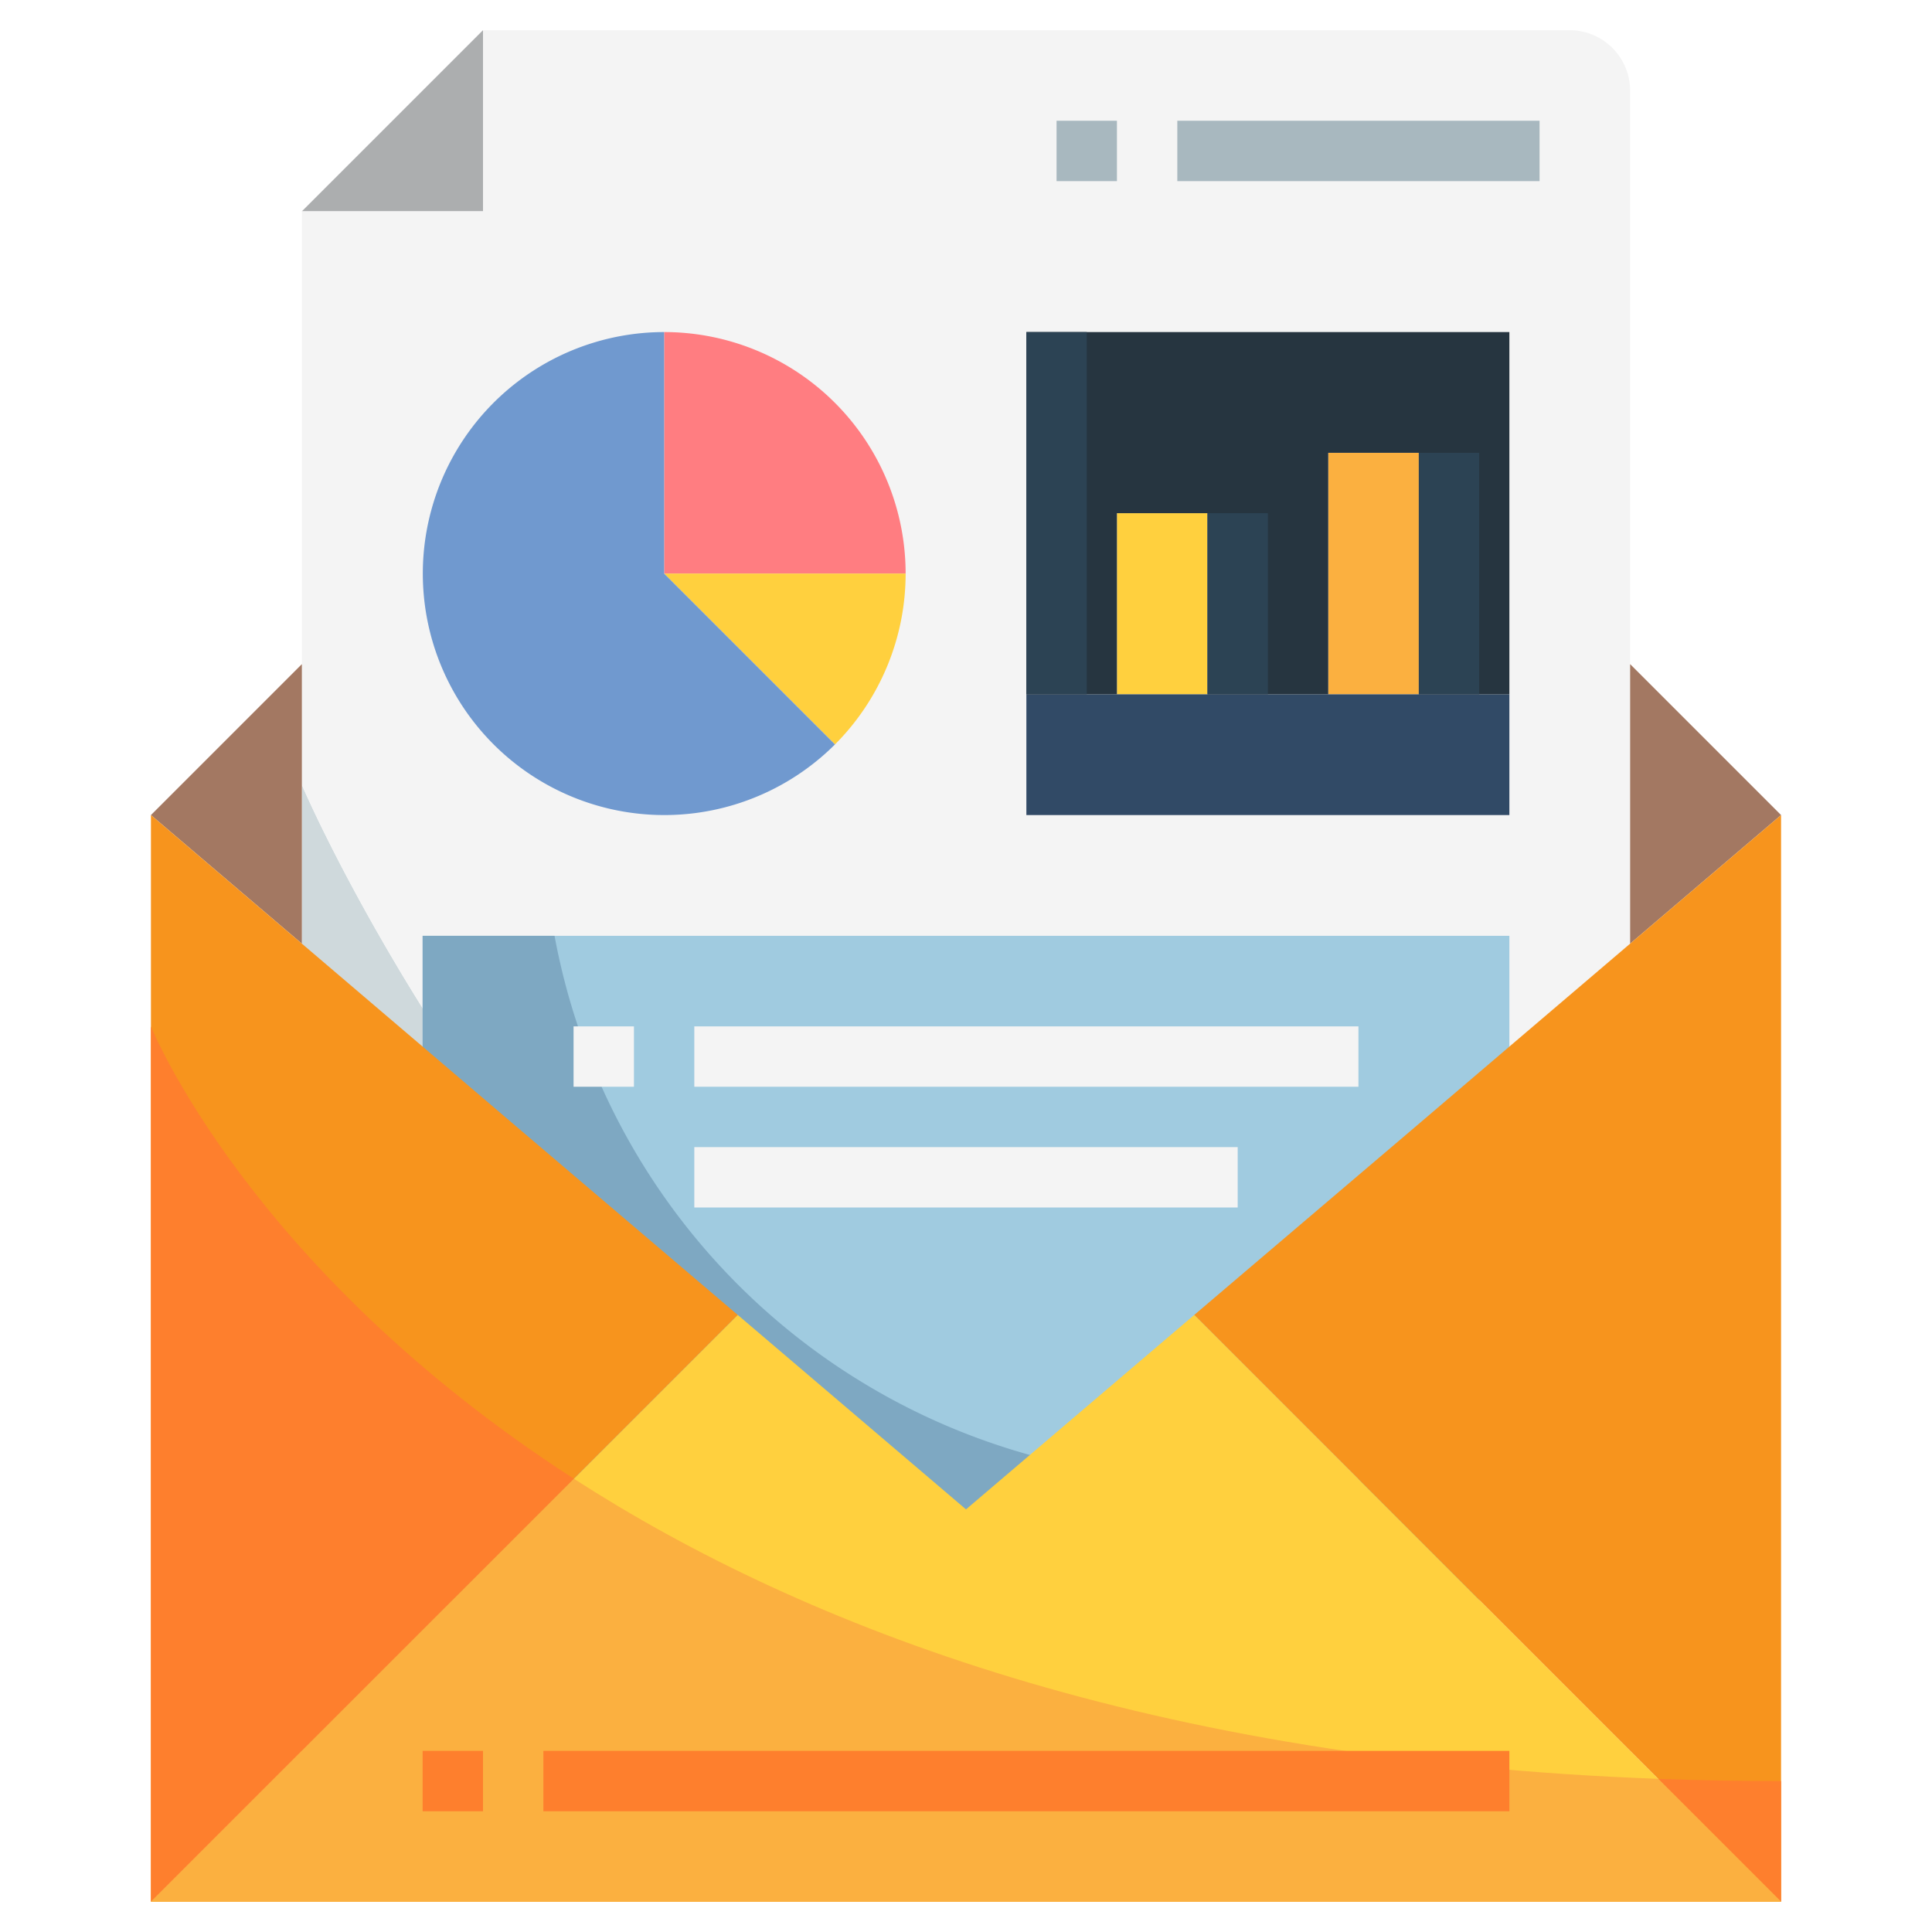 <svg viewBox="0 0 64 64" xmlns="http://www.w3.org/2000/svg"><g data-name="24-Email"><path d="M16 1v6h-6z" fill="#acaeaf"/><path d="M10 26v35a2.006 2.006 0 0 0 2 2h40a2.006 2.006 0 0 0 2-2v-2c-30 0-44-33-44-33z" fill="#cfd9dc"/><path d="M52 1H16v6h-6v19s14 33 44 33V3a2.006 2.006 0 0 0-2-2z" fill="#f4f4f4"/><path d="M30 19h-8v-8a8 8 0 0 1 8 8z" fill="#ff7d81"/><path d="M22 19h8a8.014 8.014 0 0 1-2.34 5.66z" fill="#ffd03e"/><path d="m22 19 5.66 5.66A8 8 0 1 1 22 11z" fill="#7099cf"/><path d="M44 15h3v8h-3z" fill="#fbb040"/><path d="M37 17h3v6h-3z" fill="#ffd03e"/><path d="M50 23v4H34v-4h13z" fill="#314a66"/><path d="M50 11v12h-3v-8h-3v8h-4v-6h-3v6h-3V11z" fill="#263540"/><path d="M40 17h2v6h-2zM34 11h2v12h-2zM47 15h2v8h-2z" fill="#2c4354"/><path d="M14 31h36v22H14z" fill="#a0cbe0"/><path d="M40 49a22 22 0 0 1-21.63-18H14v22h36v-4z" fill="#7ea8c2"/><path d="M10 22v9.26L5 27zM54 31.26V22l5 5z" fill="#a37862"/><path d="m14 34.67 3.06 2.61 4.29 3.65 3.09 2.63L5 63V27l5 4.26zM54 31.26 59 27v36L39.56 43.56l3.09-2.63 4.29-3.65L50 34.67z" fill="#f7941d"/><path d="M59 63H5l19.44-19.44L32 50l7.56-6.44z" fill="#ffd03e"/><path d="M5 34v29l14.013-14.013C8.22 42.029 5 34 5 34zM59 63v-4q-2.088 0-4.074-.074z" fill="#fe7f2d"/><path d="M19.013 48.987 5 63h54l-4.074-4.074c-16.817-.616-28.265-5.009-35.913-9.939z" fill="#fbb040"/><path d="M39 4h12v2H39zM35 4h2v2h-2z" fill="#a8b8bf"/><g fill="#f4f4f4"><path d="M19 34h2v2h-2zM23 34h22v2H23zM23 38h18v2H23z"/></g><path d="M14 58h2v2h-2zM18 58h32v2H18z" fill="#fe7f2d"/></g></svg>